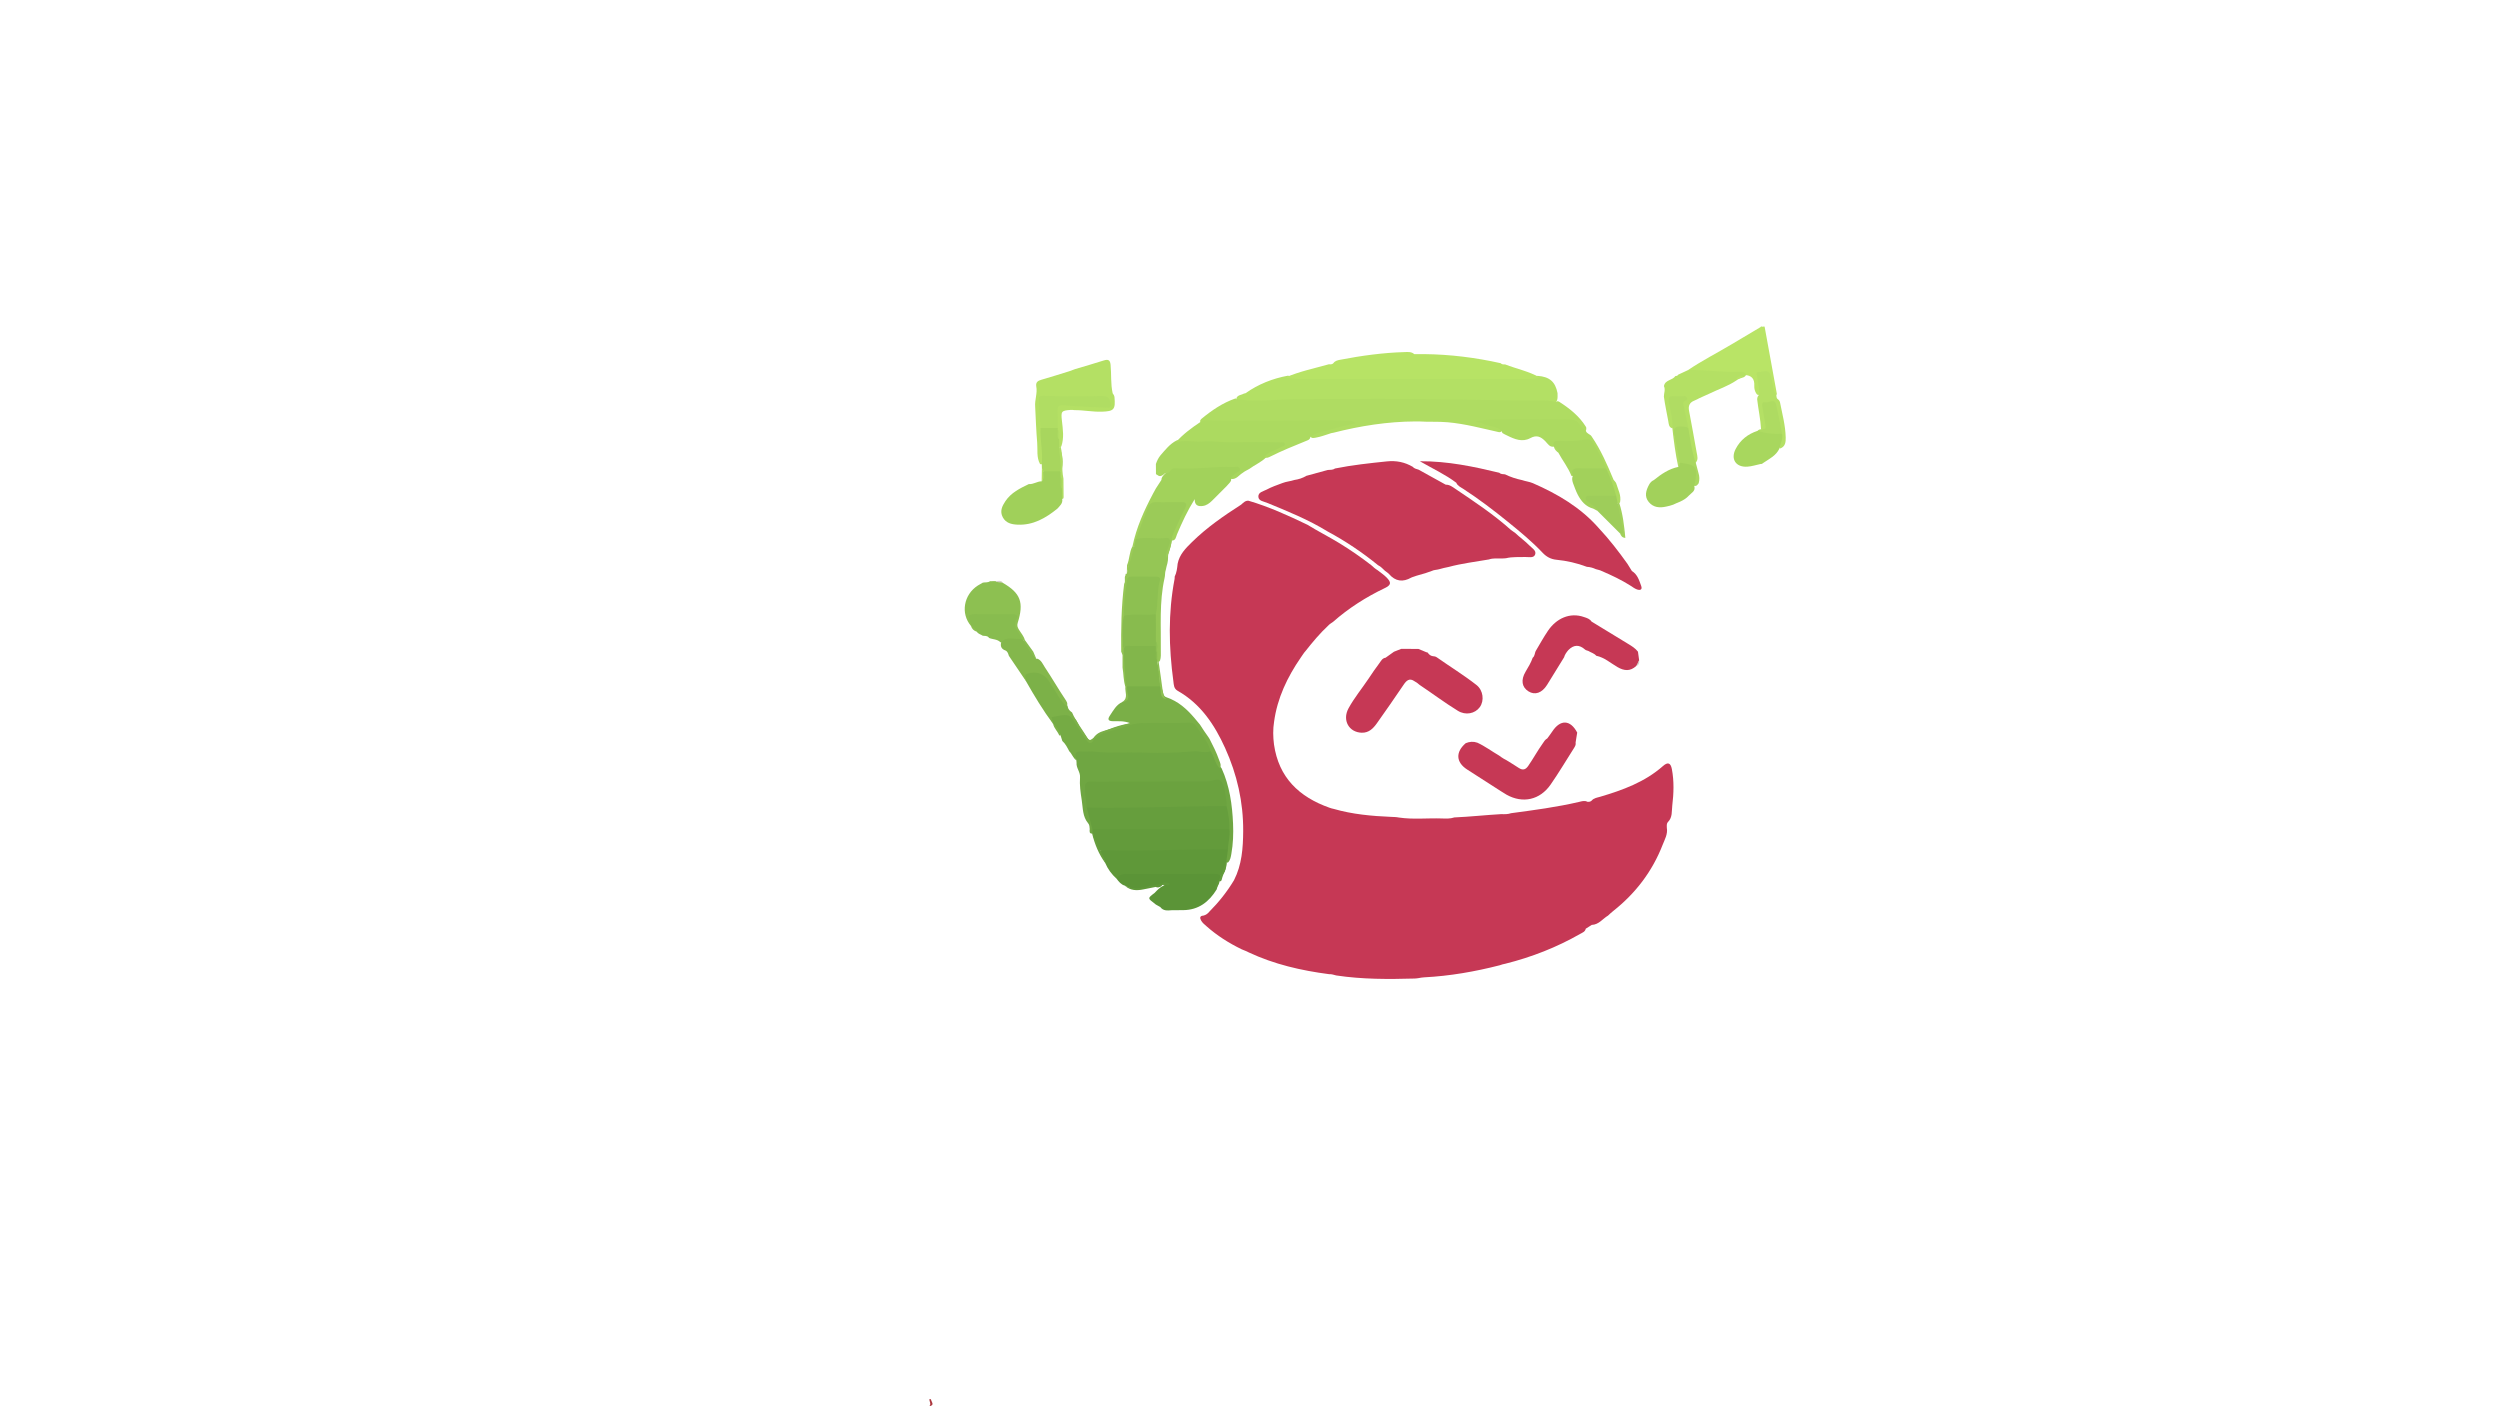 <?xml version="1.0" encoding="utf-8"?>
<!-- Generator: Adobe Illustrator 25.3.1, SVG Export Plug-In . SVG Version: 6.00 Build 0)  -->
<svg version="1.1" id="Camada_1" xmlns="http://www.w3.org/2000/svg" xmlns:xlink="http://www.w3.org/1999/xlink" x="0px" y="0px"
	 viewBox="0 0 1920 1080" style="enable-background:new 0 0 1920 1080;" xml:space="preserve">
<style type="text/css">
	.st0{fill:#B4E064;}
	.st1{fill:#B9E466;}
	.st2{fill:#B0DD63;}
	.st3{fill:#A8D65E;}
	.st4{fill:#B3E064;}
	.st5{fill:#B4E065;}
	.st6{fill:#A9D760;}
	.st7{fill:#B0DC63;}
	.st8{fill:#B7E365;}
	.st9{fill:#6FA642;}
	.st10{fill:#75AB44;}
	.st11{fill:#A7D65E;}
	.st12{fill:#A2D25B;}
	.st13{fill:#A0D05A;}
	.st14{fill:#95C655;}
	.st15{fill:#8DC051;}
	.st16{fill:#7CB148;}
	.st17{fill:#88BC4F;}
	.st18{fill:#84B74C;}
	.st19{fill:#9BCB58;}
	.st20{fill:#AFDC62;}
	.st21{fill:#A8D75E;}
	.st22{fill:#AEDB62;}
	.st23{fill:#ACDA60;}
	.st24{fill:#A2D15B;}
	.st25{fill:#D6D1C9;}
	.st26{fill:#6BA23F;}
	.st27{fill:#669E3D;}
	.st28{fill:#5F9839;}
	.st29{fill:#639B3B;}
	.st30{fill:#7AAF47;}
	.st31{fill:#5B9437;}
	.st32{fill:#88BB4E;}
	.st33{fill:#82B64B;}
	.st34{fill:#9ECD5A;}
	.st35{fill:#C63855;}
	.st36{fill:#AC373E;}
</style>
<g>
	<path class="st0" d="M825.69,283.47c7.34-2.2,14.72-4.3,22.02-6.64c3.4-1.09,4.88-0.34,5.23,3.39c0.69,7.27-0.03,14.64,1.6,21.84
		c0.66,0.83,1.19,1.74,1.37,2.8c0.89,9.72-0.37,11.02-9.76,11.32c-7.02,0.22-13.91-1.24-20.89-1.19c-0.97-0.16-1.94-0.19-2.92-0.18
		c-7.26,0.54-7.6,1.03-6.78,8.39c0.73,6.54,1.76,13.11-0.45,19.59c-0.45,0.53-1.02,0.71-1.69,0.53c-1.55-1.47-1.53-3.42-1.63-5.33
		c0.12-2.72,0.36-5.46-0.62-8.1c-0.16-0.59-0.26-1.18-0.32-1.79c-0.42-3.85-0.18-7.73-0.37-11.59c-0.25-5.13,1.72-7.39,6.84-6.76
		c8.62,1.07,17.31,0.01,25.91,1.46c2.38,0.4,6.6,1.68,6.91-1.94c0.38-4.45-4.11-3.09-6.74-3.2c-12.51-0.54-25.04-0.25-37.56-0.22
		c-6.11,0.02-6.53,0.58-6.13,6.83c0.35,5.51,1.41,10.97,0.97,16.53c-0.1,6.57,1.46,13.03,1.26,19.59c-0.08,2.53,0.22,5.13-1.39,7.38
		c-0.59,0.52-1.21,0.55-1.85,0.1c-2.77-5.13-1.69-10.87-2.14-16.27c-0.77-9.16-1.09-18.39-1.55-27.6
		c-0.47-5.32,1.92-10.49,0.81-15.85c-0.39-2.96,1.19-4.13,3.87-4.89c7.19-2.04,14.31-4.34,21.45-6.54
		C822.66,284.57,824.17,284.02,825.69,283.47z"/>
	<path class="st1" d="M1296.38,284.24c10.78-7.3,22.41-13.19,33.57-19.86c7.39-4.42,14.8-8.8,22.2-13.2
		c0.23-0.55,0.57-0.66,1.04-0.27c0.37,0.01,0.74,0,1.1-0.04c0.49-0.33,0.83-0.23,0.99,0.36c3.08,16.91,6.17,33.83,9.25,50.74
		c0.22,0.6,0.07,1.08-0.47,1.43c-2.79-0.52-3-2.91-3.56-4.99c-0.72-2.66-1-5.42-1.79-8.07c-0.86-2.87-3-3.61-5.62-3.03
		c-2.67,0.6-1.75,2.8-1.64,4.53c0.24,3.76,2.21,7.53-0.18,11.25c-0.91,0.56-1.58,0.12-2.2-0.52c-1.31-1.87-1.9-4.05-1.78-6.24
		c0.3-5.4-2.05-8.18-7.49-8.3c-1.48-1.01-3.13-0.92-4.8-0.8c-11.25,0.76-22.4-1.2-33.62-1.16
		C1299.54,286.08,1297.66,285.89,1296.38,284.24z"/>
	<path class="st0" d="M1296.38,284.24c13.15-0.42,26.21,1.92,39.37,1.24c2.04-0.11,4.09-0.11,5.23,2.09
		c-0.19,1.18-1.03,1.76-2.01,2.21c-1.95,0.55-3.87,1.17-5.5,2.45c-6.42,4.35-13.8,6.72-20.69,10.1c-2.45,1.27-5.08,2.13-7.53,3.39
		c-1.31,0.68-2.61,1.4-3.98,1.94c-3.75,1.46-4.8,4.07-4.06,7.92c2.06,10.69,3.95,21.41,5.87,32.12c0.48,2.66,1.44,5.47-0.98,7.81
		c-2.61-0.51-2.58-2.82-2.96-4.65c-1.49-7.09-3.14-14.15-4.18-21.33c-0.47-4.37-1.65-8.62-2.45-12.94
		c-0.62-3.38-1.97-6.72,0.15-9.94c-2.05-1.06-3.72-0.67-5.35-0.73c-3.17-0.11-4.2,1.44-3.69,4.49c0.68,3.98,1.39,7.95,1.94,11.94
		c0.31,2.3,1.02,4.78-1.35,6.58c-2.64-0.9-2.59-3.39-2.96-5.43c-1.13-6.3-2.54-12.56-3.38-18.91c0.01-2.67,1.31-5.33,0.04-8.01
		c0.79-5,6.57-4.37,8.78-7.78c0.9-0.03,1.72-0.23,2.21-1.09C1291.38,286.56,1293.88,285.4,1296.38,284.24z"/>
	<path class="st2" d="M799.08,328.72c-0.38-7.14-0.75-14.29-1.15-21.43c-0.15-2.73,0.43-3.38,3.7-3.28
		c14.79,0.46,29.62,0.54,44.41,0.14c4.94-0.13,6.36,1.77,6.91,6c0.31,2.38-0.65,3.09-2.64,2.99c-10.44-0.51-20.91-0.76-31.3-1.75
		c-6.02-0.58-7.01-0.19-6.73,5.7c0.18,3.86,0.04,7.74,0.05,11.61C807.92,331.35,803.5,331.35,799.08,328.72z"/>
	<path class="st3" d="M799.08,328.72c4.42-0.01,8.84-0.01,13.26-0.02c0,0.37,0,0.74,0,1.11c1.44,2.44-0.36,5.33,1.09,7.76
		c0.01,1.85,0.02,3.69,0.02,5.54c2.8,6.13,3.75,12.4,1.55,18.94c-4.11,2.58-8.45,1.85-12.81,0.91c-1.52-0.54-1.27-2.2-2.02-3.23
		c-0.03-1.06-0.06-2.12-0.08-3.18C801.04,347.22,798.73,338.02,799.08,328.72z"/>
	<path class="st2" d="M814.63,343.1c1.97,8.04,0.38,16.39,2.1,24.46c0.04,4.78,0.09,9.57,0.13,14.35c-0.13,1.3-0.65,1.66-1.73,0.74
		c-1.4-2.26-1.08-4.8-1.14-7.27c0.15-3.03,0.33-6.06-0.57-9.03c-0.26-1.62,0-3.12,1.12-4.39c0.71-6.35-1.08-12.54-1.09-18.85
		C813.84,343.1,814.24,343.1,814.63,343.1z"/>
	<path class="st2" d="M813.43,337.56c-2.06-2.35-0.69-5.18-1.09-7.76C814.42,332.15,813.04,334.98,813.43,337.56z"/>
	<path class="st4" d="M955.47,302.18c0.37,0.02,0.73-0.04,1.07-0.19c9.87-6.95,20.8-11.32,32.66-13.48c2.87,1,5.83,0.57,8.76,0.58
		c59.53,0.09,119.06-0.14,178.6,0.14c1.51,0.01,2.92-0.31,4.35-0.58c9.18,0.7,13.58,4.53,15.28,13.28c0.06,0.99,0.06,1.98,0.03,2.98
		c-0.09,1.75-0.28,3.47-2.04,4.45c-2.17,0.76-4.39,0.23-6.59,0.22c-63.79-0.42-127.57-1.82-191.37-1.12
		c-11.43,0.13-22.83,1.12-34.27,1.05c-3.69-0.03-7.39-0.04-10.85-1.62c-0.8-0.52-1.74-0.95-1.52-2.18
		C950.72,303.15,953.54,303.42,955.47,302.18z"/>
	<path class="st5" d="M1364.21,303.17c0.21,1.17-0.08,2.49,1.08,3.35c0.99,0.64,1.59,1.61,1.8,2.69c1.75,8.84,4.11,17.6,4.33,26.67
		c0.08,3.47-0.14,7.16-4.37,8.6c-3.08-3.64,1.11-7.3-0.02-10.94c-1.24-6.29-2.49-12.59-3.76-18.88c-0.54-2.64-0.95-5.06-4.76-4.4
		c-3.61,0.63-2.98,2.98-2.78,5.38c0.29,3.48,1.37,6.85,1.51,10.34c0.17,4-1.38,5.12-4.74,3.73c-0.4-7.76-2.12-15.36-3-23.06
		c0.08-1.29,0.39-2.48,1.42-3.37c0.68-4.45-1.03-8.68-1.22-13.05c-0.08-1.75-2.19-4.59,1.32-4.53c2.95,0.05,7.3-2.72,8.81,2.47
		c0.96,3.31,1.59,6.74,2.17,10.14C1362.32,300.18,1362.73,301.89,1364.21,303.17z"/>
	<path class="st6" d="M1302.33,355.29c0.69,2.61,1.37,5.23,2.06,7.84c0.86,2.66,0.97,5.33,0.19,8.02c-0.89,1.25-1.79,2.51-3.65,1.91
		c-1.49-3-0.13-6.1-0.25-9.16c-0.14-3.83-1.24-6.35-5.58-6.49c-2.17-0.07-4.42-0.36-5.76-2.53c-2.6-7.44-2.51-15.38-4.25-22.98
		c-0.51-2.25,0.14-4.57,2.71-5.32c3.25-0.95,6.54-1.31,8.82,2.12C1298.19,337.63,1299.18,346.69,1302.33,355.29z"/>
	<path class="st7" d="M1296.64,328.7c-2.16-1.37-4.59-1.09-6.97-1.11c-3.57-0.02-4.48,2.11-3.93,5.1
		c1.37,7.55,2.87,15.08,4.31,22.62c0.77,1.49,1.37,2.92-1.13,3.29c-2.15-9.8-3.42-19.74-4.54-29.7c0.47-6.7-1.47-13.13-2.67-19.57
		c-0.84-4.49,0.57-5.27,4.31-5.03c1.65,0.11,3.32-0.04,4.98,0.03c1.6,0.07,3.67-0.64,4.59,1.06c1.09,2.02-1.44,2.07-2.31,3.03
		c-1.11,1.23-0.42,2.36-0.15,3.6C1294.34,317.56,1295.48,323.13,1296.64,328.7z"/>
	<path class="st1" d="M1338.85,288.82c-1.61,1.37-3.37,2.36-5.6,2.12C1334.75,289.26,1336.67,288.69,1338.85,288.82z"/>
	<path class="st8" d="M1093.84,271.96c19.81,0.22,39.37,2.65,58.69,6.98c0.92,1.04,2.16,0.95,3.38,0.92
		c8.84,3.42,18.27,5.3,26.61,10.03c-3.02,0.96-6.1,1.15-9.26,1.14c-56.67-0.04-113.33-0.04-170-0.01c-5.34,0-10.67,0.13-15.91-1.16
		c10.71-4.66,22.13-6.96,33.29-10.12c1.22,0.12,2.44,0.22,3.39-0.81c1.28-1.86,3.33-2.27,5.3-2.65c16.33-3.13,32.77-5.41,49.41-5.88
		c2.53-0.07,5.22-0.39,7.38,1.55C1088.71,271.96,1091.28,271.96,1093.84,271.96z"/>
	<path class="st9" d="M826.79,585.79c-0.05-0.62-0.11-1.25-0.16-1.87c-0.33-2.1-3.83-3.39-2.12-5.76c1.88-2.62,5.15-2.49,8.14-2.46
		c21.77,0.25,43.54,0.85,65.3,0.56c10.31-0.14,20.6-1.57,30.92-0.29c2.98,0.89,3.81,3.63,5.08,5.97c1.45,2.68,2.05,5.81,4.24,8.11
		c6.16,13.51,8.16,27.91,8.8,42.53c0.33,7.71,0.06,15.48-1.3,23.13c-0.42,2.35-0.74,4.75-2.5,6.59c-0.62,0.33-1.17,0.23-1.65-0.29
		c-1.88-3.54,0.13-7.1-0.05-10.65c0.39-4.86,1.3-9.68,1.11-14.59c-0.2-5.85-1.18-11.63-1.79-17.43c-0.62-4.74-1.44-9.45-2.6-14.1
		c-0.73-2.94-2.31-4.16-5.5-4.08c-29.61,0.74-59.24,0.76-88.86,0.75c-8.92,0-9.43,0.58-8.69,9.39c0.23,2.75,1.07,5.43,0.97,8.21
		c0.91,5.65,2.8,11.07,3.91,16.68c0.14,0.87,0.13,1.73-0.06,2.59c-0.16,0.56-0.44,1.06-0.85,1.47c-2.75,0.11-2.35-1.79-2.23-3.51
		c-0.19-1.53-0.05-3.15-1.18-4.43c-4.38-5.14-3.99-11.68-4.94-17.74c-0.9-5.81-1.77-11.7-1.32-17.62
		C829.77,592.89,826.42,589.8,826.79,585.79z"/>
	<path class="st10" d="M929.81,576.97c-4.5,1.66-9.04-0.39-13.5,0.05c-13.36,1.34-26.77,1.39-40.13,0.93
		c-11.9-0.41-23.82,0.64-35.73-0.7c-3.07-0.34-6.37,0.17-9.64-0.05c-5.01-0.34-5.83,1.39-4.17,6.71c-2.55-1.72-3.28-4.87-5.42-6.91
		c-1.52-2.82-2.86-5.75-5.35-7.91c-0.44-1.42-0.89-2.83-1.33-4.24c-1.87-2.97-3.41-6.16-5.72-8.85l0.07,0.09
		c-3.14-6.23-2.53-7.16,4.38-7.86c6.58-0.66,11.74,0.69,14.63,7.5c1.63,3.84,4.52,7.07,6.83,10.58c1.27,1.94,2.58,3.25,4.63,0.86
		c3.29-3.75,7.75-5.2,12.23-7.05c20.16-8.31,41.3-6.04,62.21-6.42c1.93-0.04,3.74,0.58,4.96,2.06c4.56,5.57,8.72,11.42,11.5,18.12
		C930.67,574.91,930.71,576.05,929.81,576.97z"/>
	<path class="st11" d="M887.78,364.14c-0.02-2.6-0.03-5.19-0.05-7.79c0.8-2.4,1.88-4.65,3.49-6.62c3.74-4.25,7.2-8.81,12.42-11.46
		c6.89-2.05,13.93-0.69,20.86-0.68c16.91,0.04,33.83,0.32,50.74,0.15c3.14-0.03,6.25,0.35,9.36,0.66c1.48,0.15,3.06,0.57,3.29,2.39
		c0.21,1.69-0.96,2.72-2.32,3.42c-4.41,2.28-9.15,3.93-13.12,7c-3.77,3.78-8.77,5.77-12.98,8.93c-0.85,0.53-1.75,0.98-2.64,1.43
		c-0.87,0.47-1.71,0.98-2.47,1.61c-2.84,1.68-4.76,5.06-8.69,4.71c-0.48-0.33-0.69-0.79-0.68-1.37c0.35-2.3,2.64-3.4,3.92-5.75
		c-6.1-0.96-11.82-0.96-17.37-0.31c-8.11,0.95-16.21,0.83-24.32,0.87c-2.8,0.01-5.54,0.13-7.97,1.75c-1.69,0.72-3.84-0.75-5.3,1.12
		c-1.21,0.86-2.38,1.87-4.04,1.26C889.21,365.04,888.49,364.59,887.78,364.14z"/>
	<path class="st12" d="M897.61,363.03c1.38-1.54,2.06-3.58,5-3.38c14.83,1.02,29.6-1.54,44.44-1.01c1.76,0.06,4.22-0.81,5.01,1.17
		c0.9,2.27-1.82,2.66-3.13,3.74c-1.41,1.17-2.89,2.28-3.55,4.1c0.44,1.09-0.12,1.93-0.7,2.76c-0.79,0.98-1.67,1.88-2.52,2.81
		c-3.75,3.81-7.5,7.61-11.32,11.34c-2.01,1.95-4.2,3.64-7.08,4.02c-3.6,0.47-6.31-0.36-6.25-5.23c-5.53,8.84-9.72,17.86-13.59,27.06
		c-0.83,1.98-0.88,4.98-4.29,4.75c-1.58-2.41-0.25-4.63,0.53-6.84c2.09-5.93,4.96-11.52,7.82-17.09c1.4-2.73,1.13-3.87-2.35-3.99
		c-5.15-0.17-10.29,0.23-15.44-0.21c-3.89-0.33-6.42,1.37-8.04,5.24c-3.07,7.32-5.94,14.7-8.4,22.25c-0.61,1.82-1.04,3.73-2.44,5.17
		c-0.55,0.26-1.07,0.2-1.55-0.18c2.96-14.4,8.98-27.61,15.82-40.5c0.69-1.3,1.41-2.58,2.12-3.87c1.42-2.19,2.84-4.38,4.27-6.57
		c0-2.22,1.58-3.51,2.91-4.95C895.7,363.03,896.53,362.46,897.61,363.03z"/>
	<path class="st13" d="M812.02,390.68c-8.94,7.21-18.52,12.82-30.58,12.26c-4.62-0.22-8.88-1.19-11.29-5.64
		c-2.47-4.57-0.56-8.59,1.99-12.4c4.4-6.57,11.21-9.88,18.03-13.15c3.5,0.34,6.39-2.15,9.82-2.1c1.79-2.34-0.23-5.31,1.28-7.7
		c4.43,0,8.86,0,13.28,0c0,1.48,0.01,2.95,0.01,4.43c1.46,2.82-0.38,6.04,1.08,8.87c0.05,2.65,0.09,5.3,0.14,7.95
		C816.39,386.63,813.91,388.51,812.02,390.68z"/>
	<path class="st14" d="M871.07,419.58c0.38-1.84,0.77-3.69,1.15-5.53c2.14-1.99,4.6-2.56,7.56-2.43c4.38,0.19,8.79,0.14,13.19,0.05
		c5.8-0.11,7.59,2.2,6.13,7.91c-0.72,2.83-2.18,5.48-2.03,8.51c0.05,1.5-0.16,2.97-0.48,4.43c-0.58,1.67-0.81,3.42-1.25,5.13
		c-0.78,2.05-0.4,4.27-0.97,6.35c-4.12,18.38-2.6,37.04-2.85,55.61c-0.03,2.57,0.27,5.17-0.62,7.67c-0.32,0.63-0.82,1.05-1.5,1.27
		c-0.68-0.19-1.18-0.6-1.49-1.23c-0.91-2.19-0.56-4.51-0.67-6.79c0.09-2.88,0.03-5.74-0.91-8.52c-0.73-6.65-0.57-13.31-0.2-19.97
		c1.26-7.45,0.74-15.09,2.21-22.52c0.73-3.68-0.93-4.98-4.47-4.93c-19.54,0.27-15.74-2.52-18.45,15.24
		c-0.67,4.38-0.02,8.85-0.83,13.23c-1.18,7.99-0.1,16.05-0.78,24.05c-0.15,2.06,0.21,4.26-1.7,5.8c-0.34-0.81-0.69-1.62-1.03-2.43
		c-0.18-17.41,0.06-34.8,2.28-52.11c1.33-2.04-0.25-4.53,1.02-6.58c0.04-0.37,0.09-0.74,0.13-1.12c0.3-0.01,0.6-0.03,0.9-0.06
		c0.89-5.11,1.84-10.21,3.17-15.22C869.1,423.38,868.85,420.91,871.07,419.58z"/>
	<path class="st15" d="M770.03,447.55c13.78,7.93,16.51,15.06,11.56,30.84c-0.65,2.06-0.07,3.47,0.9,5.1
		c1.58,2.66,3.79,4.96,4.6,8.06c-0.48,0.41-1.02,0.53-1.64,0.39c-0.82-0.34-1.49-0.88-2.02-1.59c-2.8-4.22-6.65-8.04-4.84-13.93
		c0.68-2.21-0.88-3-2.77-3.03c-9.18-0.17-18.37-0.12-27.55-0.03c-2.22,0.02-2.89,1.13-2.21,3.25c0.44,1.37,1.01,2.84-0.36,4.09
		c-8.12-9.52-5.64-24,5.32-31.05c1.23-0.79,2.55-1.47,3.82-2.19c1.83-0.38,3.84,0.15,5.49-1.1c1.43-0.02,2.87-0.03,4.3-0.05
		C766.23,447.56,768.56,445.73,770.03,447.55z"/>
	<path class="st16" d="M823.34,547.17c3.03,7.08,7.93,13.04,11.8,19.62c1.67,2.84,3.22,0.98,4.81-0.07c0.56,0.42,0.6,0.88,0.11,1.39
		c-1.62,3.31-3.58,3.35-5.6,0.43c-2.7-3.91-5.42-7.83-7.85-11.91c-4.66-7.82-5.74-8.4-14.63-6.68c-1.42,0.27-2.84,0.53-4.4,0.81
		c0.45,1.85,0.87,3.58,1.29,5.32c-7.81-10.53-14.56-21.75-21.03-33.13c-2.39-5.43-1.53-6.46,4.16-7.4
		c7.53-1.23,12.49,1.32,15.9,8.18c3.09,6.22,7.32,11.8,11.4,17.44c0.34,0.46,0.59,0.97,0.76,1.51
		C820.3,544.8,821.74,546.04,823.34,547.17z"/>
	<path class="st17" d="M745.7,480.69c-0.01-0.37,0.06-0.76-0.05-1.1c-2.75-7.92-2.75-7.92,6.12-7.92c8.47,0,16.95,0.02,25.42-0.01
		c2.46-0.01,5.37,0.63,3.68,3.48c-3.11,5.28-0.08,8.61,2.45,12.41c0.59,0.88,0.87,1.97,1.3,2.96c-4.44,3.2-9.97,0.59-14.6,2.76
		c-0.56,0.12-1.12,0.11-1.68,0c-2.37-2.47-5.83-2.11-8.69-3.3c-0.17-0.2-0.34-0.41-0.51-0.61c-1.25-1.19-2.87-0.93-4.38-1.12
		c-1.49-1.06-3.52-1.32-4.54-3.07c-1.64-1.4-3.18-2.9-4.53-4.59L745.7,480.69z"/>
	<path class="st18" d="M768.98,493.03c4.6-4.69,10.44-1.61,15.65-2.51c0.37,0.37,0.74,0.74,1.11,1.11
		c4.44,4.04,6.41,9.83,10.15,14.36c0.32,0,0.63-0.02,0.95-0.07c2.98,1.21,4.01,4.15,5.59,6.52c5.38,8.04,10.19,16.45,15.57,24.5
		c1.09,1.63,2.4,3.35,1.24,5.54c-5.19-4.25-7.59-10.55-11.47-15.75c-0.76-1.02-1.24-2.24-1.93-3.31c-3.87-6-9.44-8.03-16.26-6.25
		c-3.99,1.04-1.45,3.77-1.74,5.77c-4.34-6.42-8.69-12.85-13.03-19.27c-0.51-1.56-0.88-3.19-2.52-4.05
		C769.05,498.5,768.02,496.27,768.98,493.03z"/>
	<path class="st15" d="M862.11,502.91c0.07-1.92,0.14-3.85,0.2-5.77c0.73-0.28,1.3-0.09,1.72,0.58c1.57,8.95,1.68,18.01,1.88,27.06
		c-0.27,1.02-0.67,1.96-1.61,2.57c-1.58-4.76-1.35-9.78-2.18-14.66C862.12,509.43,862.11,506.17,862.11,502.91z"/>
	<path class="st19" d="M871.07,419.58c-1.89,7.01-3.78,14.03-5.67,21.04c0.05-2.2,0.1-4.39,0.16-6.59c2.04-4.65,1.68-10,4.2-14.52
		C870.2,419.54,870.63,419.56,871.07,419.58z"/>
	<path class="st17" d="M795.89,505.99c-4.47-4.02-7.08-9.35-10.15-14.36c0.45-0.03,0.9-0.06,1.35-0.09c2.15,2.98,4.3,5.97,6.45,8.95
		C794.32,502.33,795.1,504.16,795.89,505.99z"/>
	<path class="st16" d="M808.8,556c3.15,2.15,4.95,5.17,5.72,8.85c-0.35-0.05-0.7-0.08-1.05-0.07
		C812.29,561.65,809.5,559.38,808.8,556z"/>
	<path class="st0" d="M801.26,361.95c-0.5,2.56,1.17,5.47-1.28,7.7c0.06-3.31,0.12-6.62,0.19-9.93
		C801.01,360.23,801.22,361.05,801.26,361.95z"/>
	<path class="st3" d="M815.63,375.24c-2.13-2.74-0.63-5.92-1.08-8.87C816.71,369.11,815.21,372.3,815.63,375.24z"/>
	<path class="st20" d="M1218.23,329.74c-0.09,0.39-0.17,0.78-0.26,1.18c-3.15,0.57-4.64-1.84-6.28-3.71
		c-1.96-2.24-4.24-3.41-7.22-3.4c-22.96,0.13-45.92-0.47-67.75,0.41c5.49,0.85,12.51,0.19,17.17,6.49
		c-0.62,0.88-1.53,1.15-2.54,1.23c-13.1-2.91-26.05-6.45-39.51-7.64c-7.37-0.65-14.72-0.14-22.06-0.63c-0.96-0.02-1.91-0.02-2.87,0
		c-21.31,0.12-42.19,3.4-62.79,8.66c-1.24,0.09-2.39,0.51-3.54,0.93c-3.09,0.94-6.12,2.14-9.31,2.7c-1.84,0.32-3.94,1.24-5.23-1.16
		c0.76-2.25,2.77-2.8,4.69-3.43c8.05-2.66,16.22-4.89,23.81-6.41c-34.73-0.38-70.21,0.46-105.68-0.36c-1.86-0.04-3.65,0.54-5.49,0.4
		c-2.35-0.6-1.85-2.32-0.74-3.25c7.91-6.56,16.33-12.34,26.16-15.73c0.27-0.09,0.64,0.26,0.92,0.52c15.46,2.58,30.93,0.03,46.4,0.02
		c39.3-0.03,78.61-0.6,117.89,0.2c24.78,0.51,49.56,0.75,74.34,0.94c2.17,0.02,4.34,0.65,6.5,1c0.81-0.68,1.75-0.7,2.57-0.18
		c7.97,5.14,15.36,10.91,20.47,19.11C1218.3,328.26,1218.4,328.98,1218.23,329.74z"/>
	<path class="st21" d="M1366.6,344.45c-2.47,5.45-7.65,7.86-12.23,10.96c-0.67,0.53-1.32,1.11-2.28,0.95
		c-3.39,0.71-6.75,1.83-10.17,2.05c-8.79,0.56-12.96-5.8-8.95-13.57c3.6-6.97,9.4-11.52,16.84-13.96c6.3,0.61,12.87-0.96,18.86,2.25
		C1369.53,337.2,1367.29,340.68,1366.6,344.45z"/>
	<path class="st22" d="M1368.67,333.14c-6.42,0.37-12.72-0.23-18.86-2.25c0.82-1.07,2.04-1.19,3.24-1.37
		c3.13,0.41,3.26-1.13,2.73-3.68c-0.9-4.29-1.39-8.65-2.18-12.97c-0.36-1.96-0.58-4.5,1.96-3.88c2.88,0.71,7.32-3.75,8.64,2.1
		C1365.86,318.41,1367.2,325.79,1368.67,333.14z"/>
	<path class="st23" d="M1153.52,331.27c-3.85-4.4-9.82-3.44-14.52-5.72c-1.58-0.77-3.44-0.97-6.12-1.69
		c11.23-2.61,21.59-1.71,31.9-1.79c12.53-0.09,25.06,0.15,37.59-0.11c4.91-0.1,9.02,0.32,11.56,5.29c0.77,1.51,2.66,2.46,4.04,3.66
		c0.63,2.32,3.4,2.45,4.45,4.34c7.07,10.34,12,21.75,16.8,33.24c0.66,0.89,1.58,1.59,2.01,2.66c1.41,4.79,4.06,9.33,2.98,14.63
		c-0.27,0.52-0.7,0.84-1.28,0.95c-3.07-0.97-2.28-3.98-3.21-6.09c-2-7.08-4.76-13.89-7.59-20.66c-2.26-5.83-5.39-11.21-8.54-16.6
		c-1.91-3.27-4.54-4.76-8.2-4.08c-5.27,0.99-10.57,1.01-15.88,0.91c-2.39-0.05-4.31,0.63-5.63,2.69c-3.68,1.01-5.17-2.13-7.08-4.04
		c-3.43-3.45-6.56-5.1-11.55-2.37c-6.1,3.33-12.12,0.81-17.83-2.04c-1.14-0.6-2.37-1.04-3.44-1.8
		C1153.56,332.26,1153.41,331.81,1153.52,331.27z"/>
	<path class="st24" d="M1288.91,358.6c1.3-0.78,1.07-2.08,1.13-3.29c13.41,1.9,14.16,3.11,11.17,17.98c1.2,3.92-2.31,5.25-4.2,7.37
		c-1.79,2.02-4.15,3.43-6.62,4.59c-1.86,0.62-3.57,1.59-5.39,2.34c-1.7,0.68-3.49,1.04-5.26,1.45c-5.12,1.18-9.99,0.78-13.5-3.49
		c-3.53-4.29-2.14-8.89,0.24-13.29c0.81-1.62,2.04-2.82,3.69-3.58C1275.81,364.17,1281.65,360.06,1288.91,358.6z"/>
	<path class="st15" d="M745.69,480.6c2.09,0.96,3.63,2.46,4.53,4.59C747.9,484.45,746.34,482.97,745.69,480.6z"/>
	<path class="st25" d="M770.03,447.55c-1.78-0.49-3.82,0.09-5.39-1.27C766.53,446.32,768.67,445.27,770.03,447.55z"/>
	<path class="st26" d="M834.58,620.22c-0.27-5.3-1.54-10.5-1.27-15.88c0.16-3.11,1.21-4.23,4.27-4.14
		c4.96,0.16,9.94,0.05,14.91,0.04c24.78-0.04,49.56-0.12,74.34-0.09c3.75,0,8.45-3.01,10.99-0.08c3.44,3.97,2.99,10,4.13,15.16
		c0.27,1.23,0.05,2.57,0.06,3.86c-1.85,1.98-4.33,1.86-6.71,1.89c-30.77,0.39-61.53,1.79-92.31,1.14
		C840.07,622.05,837.02,622.43,834.58,620.22z"/>
	<path class="st27" d="M834.58,620.22c35.82,0.74,71.62-1.12,107.43-1.13c1.48,5.82,2.28,11.73,2.16,17.75
		c-2.08,1.97-4.72,1.9-7.29,1.91c-30.21,0.05-60.43,0.05-90.64,0c-2.58,0-5.2,0.03-7.29-1.91
		C837.49,631.29,836.04,625.76,834.58,620.22z"/>
	<path class="st28" d="M857.58,674.91c-3.82-3.44-6.82-7.47-8.81-12.22c-0.81-3.29-4.16-5.66-3.4-9.52
		c1.97-1.78,4.43-1.68,6.81-1.63c27.67,0.57,55.32-1.05,82.99-0.77c2.71,0.03,5.6-0.57,7.91,1.57c-0.4,2.97-0.8,5.94-1.19,8.9
		c-0.62,4.46,0.3,9.63-5.41,11.77c-20.84-0.3-41.68,0.49-62.51-0.04C868.4,672.84,862.9,673.11,857.58,674.91z"/>
	<path class="st29" d="M943.08,652.35c-31.23-0.58-62.45,1.73-93.69,0.6c-1.26-0.05-2.54,0.32-3.8,0.5
		c-3.91-1.62-3.04-5.95-4.88-8.76c-1.05-1.61-1.11-3.72-1.65-5.6c-0.03-0.75-0.07-1.5-0.1-2.26c35.07,0,70.15,0,105.22,0.01
		C944.89,642.08,943.16,647.16,943.08,652.35z"/>
	<path class="st30" d="M840.06,568.11c-0.04-0.46-0.08-0.93-0.11-1.39c1.9-3.25,5-4.64,8.46-5.61c6.15-1.73,12.27-3.57,19.59-5.72
		c-5.14-1.96-9.3-1.4-13.34-1.51c-3.76-0.09-4.11-1.56-2.24-4.34c2.64-3.94,4.85-8.27,9.48-10.39c3.2-1.28,4.42-3.3,3.36-6.89
		c-0.56-1.91-1.16-4.36,1.02-6.07c7.83-1.55,15.68-1.22,23.53-0.28c2.2,0.79,2.4,2.88,3.08,4.7c0.66,1.76,0.48,4.06,2.83,4.85
		c2.3,0.73,4.47,1.76,6.58,2.92c7.95,4.4,13.65,11.2,19.26,18.1c2.13,3.25,4.21,6.54,6.53,9.67c0.33,0.43,0.6,0.89,0.86,1.36
		c2.66,5.19,5.31,10.39,7.23,15.9c0.76,2.17,2.11,4.36,0.57,6.75c-3.61-3.72-4.14-9.06-6.94-13.2c-2.19-7.62-7.26-13.56-11.65-19.88
		c-1.06-1.52-2.54-2.07-4.73-2.02c-12.34,0.27-24.7-0.07-37.04,0.32c-8.14,0.25-15.52,4.26-23.39,5.96
		C848.01,562.42,843.67,564.51,840.06,568.11z"/>
	<path class="st27" d="M839.05,639.08c2.71,4.55,3.1,10.15,6.53,14.36c0.24,3.36,3.37,5.73,3.19,9.24
		c-4.93-6.71-7.96-14.26-9.97-22.28C838.88,639.97,838.97,639.53,839.05,639.08z"/>
	<path class="st29" d="M942.17,662.61c-0.1,4.67-2.93,8.52-3.88,12.93c-0.19,0.93-0.75,1.39-1.7,1.4c-0.45-0.35-0.75-0.79-0.92-1.33
		c-0.21-1.59,0.4-2.7,1.89-3.33c1.44-3.68,2.89-7.36,4.33-11.04C941.98,661.71,942.08,662.16,942.17,662.61z"/>
	<path class="st31" d="M937.56,672.29c-0.38,1.11-0.76,2.22-1.13,3.32c-0.46,2.55-1.35,4.98-2.03,7.47
		c-5.89,9.54-13.85,15.77-25.59,15.9c-3,0.02-5.99,0.05-8.99,0.07c-3.22,0.28-6.45,0.62-8.72-2.45c-1.15-0.64-2.3-1.29-3.45-1.93
		c-0.28-0.23-0.54-0.48-0.83-0.7c-5.52-4.12-5.52-4.12-0.11-8.18c1.97-2.08,3.93-4.16,6.54-5.45c0.43-0.27,0.92-0.44,1.24-0.8
		c-1.39-0.37-2.44,0.63-3.68,0.74c-3.66-0.01-7.29,0.45-10.73,1.51c-5.7,1.76-11.01,1.36-16.16-1.6c-2.92-0.8-4.65-3.03-6.34-5.29
		c1.55-3.08,4.31-3.73,7.42-3.73c22.6,0,45.19,0.01,67.79-0.02C934.5,671.16,936.07,671.48,937.56,672.29z"/>
	<path class="st28" d="M863.92,680.21c9.64,4.73,18.81-0.68,28.2-1.3c0.11,0.21,0.23,0.42,0.34,0.63c-0.07,0.49-0.29,0.89-0.7,1.19
		c-1.31,0.58-2.6,1.34-4.06,0.41c-3.18,0.63-6.36,1.25-9.53,1.9C873.02,684.1,868.1,684.05,863.92,680.21z"/>
	<path class="st32" d="M865.55,527.11c0.05,1.95,0.01,3.88,0.61,5.82c1.15,3.7-0.31,5.87-4.25,6.23c4.93-3.1,1.86-7.82,2.39-11.81
		c0.07-0.82,0.14-1.64,0.21-2.46C866.26,524.97,866.29,525.86,865.55,527.11z"/>
	<path class="st23" d="M903.02,339.7c5.45-6.16,12-11,18.79-15.54c3.67-2.38,7.65-1.04,11.56-1.06c25.48-0.17,50.95,0.48,76.43-0.31
		c8.65-0.27,17.33,0.23,25.99,0.35c1.68,0.02,3.33,0.05,5.39,1.86c-6.68,1.67-12.95,2.95-19.04,4.83
		c-5.34,1.65-11.22,1.94-15.79,5.75c-0.19,2.09-1.99,2.53-3.45,3.13c-9.21,3.75-18.43,7.46-27.32,11.94
		c-1.45,0.73-3.02,1.51-4.69,0.43c3.26-4.39,8.67-5.18,13.02-7.75c1.17-0.69,3.33-0.5,2.81-2.57c-0.4-1.57-2.19-0.92-3.38-0.97
		c-12.45-0.49-24.9-0.31-37.35-0.11c-7.16,0.11-14.38-1.15-21.48-0.6C917.32,339.64,910.11,337.7,903.02,339.7z"/>
	<path class="st19" d="M900.03,415.43c-1.28,4.44-1.73,9.17-4.54,13.08c-0.36-4.02,1.67-7.46,2.76-11.11
		c0.74-2.48,0.02-4.62-2.45-4.28c-7.85,1.08-15.8-1.09-23.58,0.93c2.98-7.72,6.02-15.43,8.91-23.19c1.19-3.17,2.69-5.31,6.64-5.19
		c6.8,0.21,13.63-0.19,20.43-0.02c2.68,0.07,3.63,1.45,2.12,4.36c-3.06,5.88-5.76,11.95-8.47,18.01
		C900.81,410.35,899.66,412.73,900.03,415.43z"/>
	<path class="st33" d="M865.55,527.11c-0.35-0.74-0.69-1.48-1.04-2.22c-0.42-9.24-1.77-18.44-1.19-27.72
		c-0.07-2.06,1.6-2.49,2.96-2.57c6.96-0.38,13.96-1.33,20.84,0.67c1.66,1.21,0.94,3.01,1.12,4.59c0.26,2.42-0.56,4.92,0.55,7.28
		c0.01,0.37,0.02,0.74,0.03,1.11c1.43,6.21,2.05,12.51,2.15,18.87C882.5,527.11,874.02,527.11,865.55,527.11z"/>
	<path class="st15" d="M863.31,472.78c-0.45-9.02,0.95-17.88,2.18-26.76c0.32-2.34,1.26-3.18,3.49-3.17
		c6.25,0.05,12.5,0.02,18.75,0.01c1.88,0,3.7,0.58,3.09,2.73c-2.4,8.55-1.13,17.51-3.13,26.08c-1.84,1.78-4.17,2.49-6.57,2.16
		C875.2,473.03,869.12,475.21,863.31,472.78z"/>
	<path class="st32" d="M863.31,472.78c8.07-1.67,16.3,0.16,24.39-1.1c0,7.02,0.01,14.04,0.01,21.06c0.76,1.11,0.74,2.23-0.02,3.33
		c-6.41,0-12.81-0.04-19.22,0.02c-1.76,0.02-3.71-0.56-5.16,1.09c-0.34,0-0.67-0.01-1.01-0.03
		C862.79,489.03,860.9,480.81,863.31,472.78z"/>
	<path class="st15" d="M890.97,527.12c-0.72-6.29-1.43-12.58-2.15-18.87c0.34,0,0.68,0,1.02,0c1.1,7.81,2.28,15.61,3.27,23.44
		c0.27,2.14,1.02,3.85,2.53,5.3C890.02,535.62,892.07,530.62,890.97,527.12z"/>
	<path class="st15" d="M887.69,496.06c0.01-1.11,0.01-2.22,0.02-3.33c2.03,2.37,0.73,5.18,1.02,7.78c-0.35,0.52-0.69,0.49-1.02-0.02
		C887.7,499.02,887.7,497.54,887.69,496.06z"/>
	<path class="st32" d="M887.7,500.49c0.34,0,0.68,0.01,1.02,0.02c0.02,2.21,0.04,4.42,0.06,6.63
		C886.85,505.18,888.03,502.71,887.7,500.49z"/>
	<path class="st3" d="M1206.83,365.45c-2.45-6.4-6.79-11.75-9.99-17.73c-0.83-1.75-2.14-3.13-3.41-4.55c0,0-0.01,0.1-0.01,0.1
		c-1.15-3.52-0.05-4.84,3.8-4.67c6.75,0.31,13.52,0.21,20.23-1.01c2.5-0.45,4.61,0.2,6.04,2.67c3.67,6.32,7.77,12.41,10,19.47
		c-5.68,3.33-11.89,1.11-17.83,1.61c-3.06,0.26-5.95,0.28-7.21,3.75C1207.99,365.59,1207.45,365.7,1206.83,365.45z"/>
	<path class="st24" d="M1207.88,365.52c-1.25-4.14-0.12-6.07,4.61-5.87c6.99,0.29,14,0.08,21,0.08c3.22,6.79,5.81,13.8,7.73,21.07
		c-2.67,2.32-5.92,1.34-8.96,1.55c-3.75,0.26-7.58-0.49-11.4,0.57c1.05,4.05,7.19,4.34,5.89,9.38c-1.02-0.55-2.05-1.09-3.07-1.64
		c-5.94-1.56-9.46-5.86-12.09-10.99c-1.41-2.74-2.37-5.71-3.5-8.58C1207.48,369.25,1207.06,367.41,1207.88,365.52z"/>
	<path class="st34" d="M1226.75,392.29c-0.88-3.19-3.96-4.16-6.06-6.14c-1.22-1.16-3.66-2.06-2.81-4.2
		c0.71-1.79,2.92-1.13,4.52-1.14c6.27-0.05,12.54-0.01,18.82-0.01c0.38,1.84,0.76,3.69,1.14,5.53c3.24,6.91,3.32,14.54,4.89,21.83
		c0.59,2.72-0.83,3.34-3.03,1.55C1238.4,403.9,1232.58,398.09,1226.75,392.29z"/>
	<path class="st24" d="M1244.22,409.7c3.4,0.86,2.53-1.27,2.17-3.08c-1.35-6.76-2.69-13.53-4.04-20.3c0.41-0.01,0.82-0.03,1.23-0.04
		c2.8,8.61,3.8,17.51,4.69,26.82C1245.58,412.97,1244.91,411.33,1244.22,409.7z"/>
	<path class="st35" d="M902.15,442.88c1.55-3.13,1.91-6.54,2.27-9.94c1.38-7.08,6.14-11.84,11.05-16.66
		c11.38-11.17,24.37-20.15,37.71-28.7c1.68-1.43,3.15-3.24,5.71-3.01c15.72,4.62,30.56,11.39,45.28,18.47
		c7.83,4.85,16.07,9,23.94,13.79c8.68,5.28,17.02,11.01,25.03,17.24c1.5,1.42,3.06,2.78,4.85,3.84c2.3,1.85,4.8,3.46,6.88,5.57
		c3.87,3.93,3.54,5.83-1.41,8.2c-14.38,6.88-27.72,15.37-39.7,25.93c-1.25,0.88-2.59,1.63-3.63,2.78
		c-6.44,5.97-12.02,12.7-17.45,19.56c-1.43,1.55-2.45,3.39-3.7,5.08c-10.31,14.99-18.01,31.06-20.49,49.3
		c-0.92,5.79-0.8,11.57-0.07,17.35c3.6,25.43,19.24,40.34,42.49,48.6c1.1,0.43,2.23,0.71,3.38,0.96
		c14.39,4.15,29.16,5.48,44.03,6.11c2.02,0.09,4.04,0.1,6.03,0.51c10.91,1.62,21.89,0.35,32.82,0.71c3.27,0.11,6.59,0.29,9.78-0.79
		c12.03-0.52,24.01-1.85,36.03-2.54c2.54,0.1,5.08,0.15,7.54-0.71c17.47-2.34,34.95-4.64,52.15-8.65c2.11-0.49,4.28-1.28,6.44-0.12
		c1.22,0.11,2.39,0.02,3.32-0.93c1.68-2,4.15-2.23,6.43-2.9c17.42-5.15,34.32-11.28,48.27-23.59c3.74-3.3,5.93-2.56,6.86,2.31
		c1.77,9.3,1.44,18.72,0.31,28.07c-0.51,4.26,0.26,8.99-3.25,12.52c-1.27,1.32-0.93,2.97-0.92,4.55c0.83,4.85-1.65,8.97-3.27,13.14
		c-7.92,20.32-20.72,37.09-37.79,50.62c-1.47,1.07-2.72,2.39-4.07,3.6c-4.15,2.44-7.09,6.99-12.53,7.17
		c-1.53,0.97-3.07,1.94-4.6,2.91c-0.46,2.33-2.51,2.99-4.23,3.97c-18.09,10.35-37.31,17.87-57.51,22.93
		c-1.48,0.2-2.87,0.71-4.28,1.18c-19.06,4.88-38.36,8.28-58.04,9.28c-1.47,0.08-2.92,0.33-4.36,0.6c-0.98,0.19-1.97,0.25-2.96,0.32
		c-20.13,0.57-40.24,0.65-60.23-2.36c-1.83-0.39-3.6-1.16-5.54-0.99c-21.33-2.78-42.14-7.55-61.73-16.74
		c-1.7-0.98-3.58-1.54-5.36-2.35c-9.78-4.74-18.89-10.49-27.04-17.73c-1.51-1.34-3.14-2.59-4.12-4.38
		c-1.06-1.93-1.16-3.59,1.74-3.77c1.93-0.44,3.41-1.56,4.61-3.08c7.26-7.27,13.59-15.28,18.89-24.09
		c6.07-11.86,6.97-24.77,7.06-37.67c0.16-22.27-4.69-43.6-13.87-63.85c-8.13-17.92-18.76-33.94-36.46-43.97
		c-3-1.7-2.91-4.51-3.27-7.16c-3.57-26.3-4.1-52.58,0.92-78.79C902.19,444,902.13,443.43,902.15,442.88z"/>
	<path class="st35" d="M1151.48,363.08c1.23,1.23,2.85,1.01,4.36,1.21c4.19,2.06,8.58,3.49,13.14,4.44
		c2.71,0.94,5.61,1.21,8.27,2.35c19.04,8.31,36.68,18.67,50.59,34.5c8.05,8.6,15.24,17.89,22.06,27.48c1.13,1.83,2.26,3.66,3.4,5.48
		c4.29,2.62,5.6,7.2,7.14,11.46c1.08,2.98-0.9,3.56-3.39,2.63c-1.74-0.65-3.21-1.81-4.76-2.8c-7.03-4.46-14.52-8.02-22.16-11.29
		c-1.41-0.77-3.03-0.93-4.53-1.44c-2.17-1.02-4.44-1.65-6.85-1.78c-7.6-2.88-15.45-4.66-23.52-5.45c-4.25-0.42-7.65-2.32-10.54-5.39
		c-8.22-8.71-17.46-16.29-26.74-23.81c-11.03-8.95-22.32-17.53-34.24-25.27c-1.97-1.28-4.29-2.24-5.29-4.66
		c-8.34-6.3-17.84-10.68-28-16.51C1112.13,354.11,1131.83,358.37,1151.48,363.08z"/>
	<path class="st35" d="M1201.21,504.81c-4.35,7.07-8.66,14.16-13.07,21.19c-3.94,6.27-9.35,8.09-14.31,4.94
		c-5.08-3.22-5.95-8.67-2.21-15.04c2.05-3.49,4.18-6.91,5.5-10.76c1.82-1.4,1.41-3.82,2.54-5.55c3.02-5.08,5.88-10.27,9.19-15.16
		c6.28-9.27,16.67-14.48,27.81-10.49c2.15,0.7,4.31,1.37,5.64,3.42c9.33,5.69,18.64,11.41,27.99,17.07
		c2.82,1.71,5.63,3.39,7.67,6.06c0.3,2.18,0.59,4.35,0.89,6.53c0,0,0,0.05,0,0.05c-0.64,1.52-0.8,3.29-2.23,4.41
		c-4.6,4.25-9.25,3.82-14.45,0.8c-5.3-3.08-9.99-7.37-16.25-8.66c-1.62-1.94-4.11-2.46-6.14-3.73c-0.86-0.29-1.82-0.45-2.49-1.05
		c-4.41-3.94-8.65-3.79-12.78,0.41C1203.09,500.91,1201.8,502.65,1201.21,504.81z"/>
	<path class="st35" d="M1188.29,567.13c1.29-1.77,2.64-3.49,3.84-5.32c6.21-9.46,13.91-9.15,19.16,0.8
		c-0.41,2.54-0.82,5.07-1.22,7.61c0.38,1.8-0.54,3.2-1.43,4.59c-5.91,9.28-11.52,18.76-17.81,27.8
		c-8.18,11.76-21.37,14.68-33.8,7.71c-1.42-0.87-2.84-1.73-4.25-2.63c-8.66-5.55-17.31-11.11-25.96-16.67
		c-8.69-5.58-9.08-13.44-1.15-20.26c2.94-1.22,5.92-1.46,8.95-0.37c5.91,2.71,11.1,6.65,16.71,9.89c0.63,0.41,1.23,0.86,1.83,1.32
		c1.19,0.89,2.53,1.54,3.83,2.24c3.13,1.93,6.27,3.85,9.34,5.87c3.17,2.09,5.32,1.45,7.38-1.54c3.87-5.6,7.1-11.61,11.06-17.14
		C1185.75,569.57,1186.64,568,1188.29,567.13z"/>
	<path class="st28" d="M936.63,677.08c-0.48,2.23-1.55,4.1-3.37,5.51c0.11-2.75,1.38-4.98,3.17-6.97
		C936.49,676.1,936.56,676.59,936.63,677.08z"/>
	<path class="st28" d="M892.12,678.91c1.41-1.59,3.37-1.38,4.94-0.89c2.26,0.71,1.21,1.56-0.31,2.06c-1.37-0.79-3.04-0.17-4.42-0.92
		L892.12,678.91z"/>
	<path class="st35" d="M1019.67,360.95c1.88-0.22,3.87,0.13,5.54-1.13c13.18-2.66,26.52-4.08,39.88-5.47
		c7.3-0.76,13.83,0.57,20.03,4.24c1.09,1.42,2.82,1.52,4.32,2.1c6.96,3.85,13.91,7.69,20.87,11.54c2.99-0.07,5.21,1.73,7.47,3.25
		c14.67,9.89,29.42,19.68,42.64,31.53c0.97,0.87,2.17,1.4,3.17,2.22c3.56,3.43,7.66,6.26,11.1,9.8c1.95,2.01,5.54,3.87,4.23,6.99
		c-1.17,2.78-4.87,1.68-7.53,1.76c-4.93,0.15-9.89-0.25-14.75,0.93c-0.59,0.09-1.18,0.13-1.77,0.15c-0.59,0.03-1.18,0.04-1.77,0.04
		c-3.22,0.06-6.48-0.34-9.62,0.76c-10.33,1.8-20.77,3.02-30.93,5.76c-2.52,0.4-4.96,1.14-7.42,1.78c-1.81,0.52-3.76,0.4-5.49,1.27
		c-3.22,1.29-6.54,2.25-9.89,3.15c-1.28,0.37-2.56,0.72-3.79,1.21c-0.68,0.27-1.43,0.4-2.06,0.75c-6.46,3.68-12.18,3.02-17.15-2.74
		c-0.83-0.96-2.03-1.55-3.01-2.38c-1.74-1.51-3.18-3.39-5.37-4.36c-12.04-9.81-24.87-18.45-38.55-25.81
		c-14.86-9.14-30.94-15.67-47.02-22.24c-2.46-1-6.19-1.31-6.38-4.52c-0.2-3.55,3.7-4.11,6.19-5.44c3.91-2.09,8.11-3.57,12.27-5.1
		c2.98-1.18,6.22-1.36,9.25-2.38c3.26-0.48,6.34-1.46,9.17-3.18C1008.75,363.94,1014.21,362.45,1019.67,360.95z"/>
	<path class="st36" d="M713.71,1074.6c0.41-0.01,0.82-0.02,1.24-0.04c0.15,1.94,3.37,4.57-1.23,5.43
		C715.32,1078.2,713.77,1076.4,713.71,1074.6z"/>
	<path class="st23" d="M1193.44,343.17c2.02,0.86,3.44,2.16,3.41,4.55C1195.28,346.52,1193.84,345.23,1193.44,343.17z"/>
	<path class="st25" d="M1256.62,511.47c0.74-1.47,1.49-2.94,2.23-4.41C1259.19,509.08,1258.83,510.74,1256.62,511.47z"/>
	<path class="st35" d="M1076.17,498.31c4.4,0.03,8.79,0.05,13.19,0.08c1.81,0.75,3.62,1.49,5.42,2.24c0.62,0.51,1.72,0.1,2.07,1.11
		c0.93,1.14,2.03,2,3.55,2.19c1.14,0.02,2.23,0.31,3.14,0.95c10.11,7.11,20.68,13.59,30.42,21.22c5.18,4.07,6.11,12.03,2.53,16.97
		c-3.66,5.06-10.91,6.48-16.81,2.85c-10.07-6.19-19.52-13.3-29.34-19.86c-1.2-1.08-2.49-2.04-3.92-2.81
		c-4.06-2.91-6.34-0.49-8.5,2.71c-6.7,9.91-13.53,19.74-20.46,29.5c-2.85,4.01-6.19,7.42-11.65,7.27
		c-9.88-0.28-15.1-9.64-10.16-18.71c4.41-8.09,10.33-15.22,15.45-22.87c2.66-3.97,5.31-7.97,8.22-11.77
		c1.29-1.7,2.23-3.92,4.79-4.24c2.15-1.54,4.31-3.08,6.46-4.61C1072.43,499.79,1074.3,499.05,1076.17,498.31z"/>
</g>
</svg>
